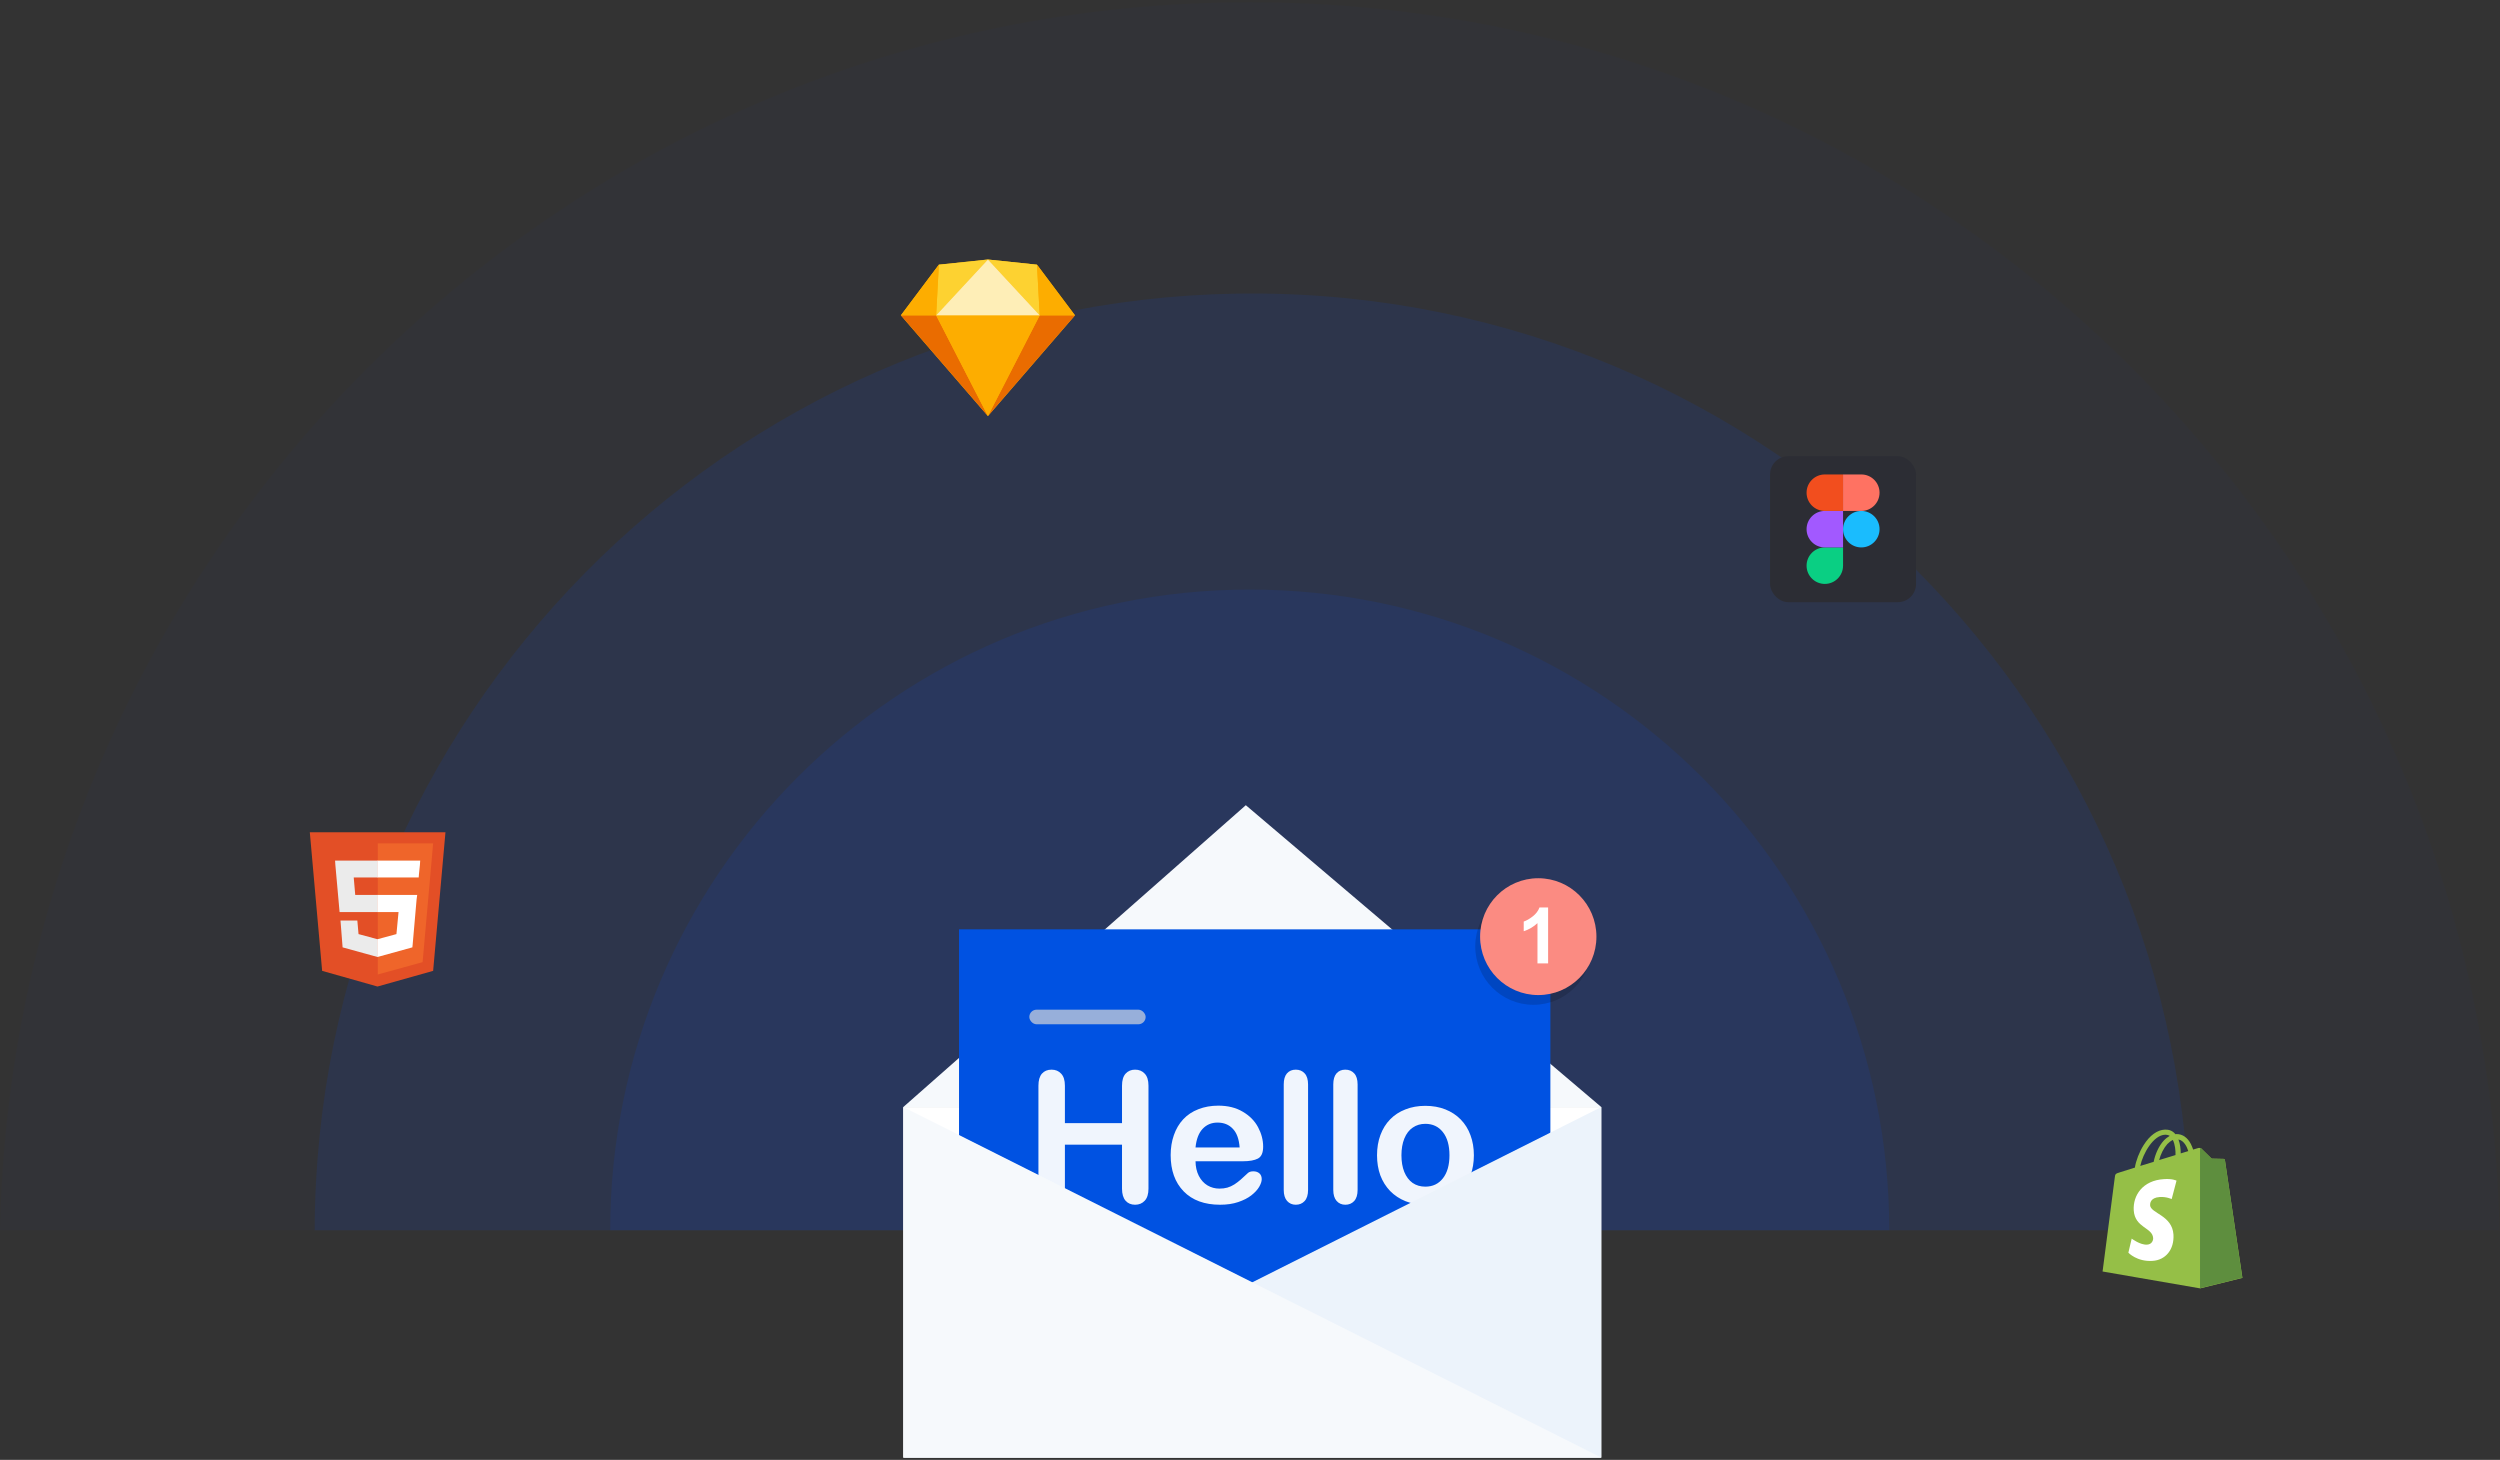 <svg width="548" height="320" viewBox="0 0 548 320" fill="none" xmlns="http://www.w3.org/2000/svg">
<rect x="0" y="0" width="548" height="320" fill="#333333" stroke="none"/>
<path opacity="0.02" fill-rule="evenodd" clip-rule="evenodd" d="M273.941 0.5C423.343 0.5 544.818 120.487 547.881 269.668H0C3.064 120.487 124.538 0.5 273.941 0.5Z" fill="#0046FF"/>
<path opacity="0.1" fill-rule="evenodd" clip-rule="evenodd" d="M274.472 64.335C387.966 64.335 479.972 156.527 479.972 270.252L479.967 269.669L68.972 269.668C69.284 157.348 159.34 66.177 271.073 64.362L274.472 64.335Z" fill="#0046FF"/>
<rect x="388" y="100" width="32" height="32" rx="4" fill="#2C2D34"/>
<path d="M399.999 127.995C402.207 127.995 403.998 126.204 403.998 123.996V119.997H399.999C397.792 119.997 396 121.788 396 123.996C396 126.204 397.792 127.995 399.999 127.995Z" fill="#0ACF83"/>
<path d="M396 115.998C396 113.79 397.792 111.998 399.999 111.998H403.998V119.997H399.999C397.792 119.997 396 118.205 396 115.998Z" fill="#A259FF"/>
<path d="M396 107.999C396 105.792 397.792 104 399.999 104H403.998V111.998H399.999C397.792 111.998 396 110.207 396 107.999Z" fill="#F24E1E"/>
<path d="M403.998 104H407.998C410.205 104 411.997 105.792 411.997 107.999C411.997 110.207 410.205 111.998 407.998 111.998H403.998V104Z" fill="#FF7262"/>
<path d="M411.997 115.998C411.997 118.205 410.205 119.997 407.998 119.997C405.79 119.997 403.998 118.205 403.998 115.998C403.998 113.79 405.79 111.998 407.998 111.998C410.205 111.998 411.997 113.79 411.997 115.998Z" fill="#1ABCFE"/>
<path opacity="0.1" fill-rule="evenodd" clip-rule="evenodd" d="M414.127 269.669C378.018 269.669 284.561 269.669 133.755 269.669C133.755 192.108 196.518 129.233 273.941 129.233C351.363 129.233 414.127 192.108 414.127 269.669Z" fill="#0046FF"/>
<path d="M205.8 58.017L216.553 56.887L227.306 58.017L235.631 69.122L216.553 91.198L197.476 69.122L205.8 58.017Z" fill="#FDB300"/>
<path fill-rule="evenodd" clip-rule="evenodd" d="M216.553 91.198L205.203 69.122H197.476L216.553 91.198ZM216.554 91.198L227.904 69.122H235.631L216.554 91.198Z" fill="#EA6C00"/>
<path d="M205.203 69.122H227.904L216.553 91.198" fill="#FDAD00"/>
<path fill-rule="evenodd" clip-rule="evenodd" d="M205.8 58.017L216.553 56.887L205.203 69.122L205.8 58.017ZM227.306 58.017L216.553 56.887L227.904 69.122L227.306 58.017Z" fill="#FDD231"/>
<path fill-rule="evenodd" clip-rule="evenodd" d="M205.8 58.017L197.476 69.122H205.203L205.8 58.017ZM227.306 58.017L235.631 69.122H227.904L227.306 58.017Z" fill="#FDAD00"/>
<path d="M216.553 56.887L205.203 69.122H227.904" fill="#FEEEB7"/>
<path d="M70.613 212.813L67.91 182.429H97.646L94.943 212.813L82.745 216.247" fill="#E34F26"/>
<path d="M82.811 213.605L92.635 210.897L94.943 184.873H82.811" fill="#EF652A"/>
<path fill-rule="evenodd" clip-rule="evenodd" d="M77.866 196.167H82.811V199.932H74.437L73.514 189.628L73.448 188.637H82.745H82.811V192.336H77.536L77.866 196.167ZM82.745 205.877H82.811V209.774H82.745L75.097 207.66L74.635 201.782H76.349H78.327L78.591 204.754L82.745 205.877Z" fill="#EBEBEB"/>
<path fill-rule="evenodd" clip-rule="evenodd" d="M82.745 190.949V188.637H92.108L92.042 189.628L91.844 191.544L91.778 192.336H82.745V190.949ZM82.745 199.932V196.167H90.393H91.448L91.317 197.158L90.459 207L90.393 207.66L82.745 209.774V205.877L86.899 204.754L87.36 199.932H82.745Z" fill="white"/>
<path fill-rule="evenodd" clip-rule="evenodd" d="M487.398 254.031C487.538 254.031 487.678 254.143 487.706 254.311C487.713 254.356 487.984 256.184 488.378 258.848L488.379 258.852L488.379 258.856L488.38 258.859C489.475 266.26 491.521 280.095 491.542 280.116L482.274 282.416L460.883 278.713C460.883 278.713 463.459 258.939 463.543 258.238C463.655 257.312 463.683 257.284 464.663 256.976C464.691 256.948 466.035 256.527 467.967 255.938C468.191 254.451 468.919 252.544 469.871 251.029C471.215 248.87 472.895 247.664 474.575 247.608C475.443 247.58 476.171 247.86 476.731 248.477C476.745 248.505 476.766 248.526 476.787 248.547C476.808 248.568 476.829 248.589 476.843 248.617C476.955 248.589 477.039 248.589 477.123 248.589C478.411 248.589 479.502 249.347 480.23 250.749C480.454 251.198 480.622 251.619 480.734 251.983C481.378 251.787 481.77 251.675 481.77 251.675C481.91 251.619 482.33 251.562 482.526 251.759C482.722 251.955 484.794 253.975 484.794 253.975C484.794 253.975 487.258 254.031 487.398 254.031ZM478.86 252.567C479.142 252.477 479.414 252.391 479.67 252.32C479.39 251.45 478.775 250.02 477.515 249.767C477.907 250.777 478.019 251.983 478.019 252.825C478.307 252.742 478.589 252.653 478.86 252.567L478.86 252.567L478.86 252.567ZM476.871 253.189C476.385 253.335 475.877 253.492 475.358 253.652L475.358 253.652C474.681 253.861 473.984 254.077 473.287 254.283C473.623 252.965 474.295 251.647 475.079 250.777C475.387 250.469 475.807 250.104 476.283 249.879C476.787 250.861 476.899 252.236 476.871 253.189ZM475.611 248.982C475.331 248.814 474.995 248.73 474.603 248.73C471.999 248.814 469.731 252.881 469.143 255.573C470.067 255.293 471.075 254.984 472.083 254.676C472.419 252.965 473.231 251.17 474.295 250.02C474.715 249.571 475.163 249.234 475.611 248.982Z" fill="#95BF47"/>
<path d="M487.398 254.031C487.258 254.031 484.794 253.975 484.794 253.975C484.794 253.975 482.722 251.955 482.526 251.759C482.442 251.675 482.358 251.647 482.246 251.618V282.388L491.514 280.088C491.514 280.088 487.734 254.479 487.706 254.283C487.678 254.143 487.538 254.031 487.398 254.031Z" fill="#5E8E3E"/>
<path d="M477.095 258.799L476.031 262.838C476.031 262.838 474.827 262.277 473.399 262.389C471.299 262.529 471.299 263.848 471.299 264.184C471.411 265.979 476.143 266.372 476.423 270.607C476.619 273.945 474.659 276.217 471.831 276.385C468.415 276.61 466.539 274.59 466.539 274.59L467.267 271.505C467.267 271.505 469.143 272.935 470.655 272.823C471.635 272.767 471.999 271.954 471.971 271.393C471.831 269.037 467.967 269.177 467.715 265.306C467.519 262.053 469.647 258.743 474.351 258.462C476.171 258.322 477.095 258.799 477.095 258.799Z" fill="white"/>
<path fill-rule="evenodd" clip-rule="evenodd" d="M198 242.664H351V319.5H198V242.664Z" fill="white"/>
<path fill-rule="evenodd" clip-rule="evenodd" d="M351 242.664L198 242.664L273.083 176.5L351 242.664Z" fill="#F6F9FC"/>
<path fill-rule="evenodd" clip-rule="evenodd" d="M210.219 313.631V203.713H339.844V313.631H210.219Z" fill="#0052E2"/>
<path opacity="0.938" d="M233.426 237.984V246.187H245.945V237.984C245.945 236.812 246.206 235.933 246.727 235.347C247.26 234.761 247.957 234.468 248.816 234.468C249.689 234.468 250.392 234.761 250.926 235.347C251.473 235.92 251.746 236.799 251.746 237.984V260.543C251.746 261.728 251.473 262.613 250.926 263.199C250.379 263.785 249.676 264.078 248.816 264.078C247.944 264.078 247.247 263.785 246.727 263.199C246.206 262.6 245.945 261.715 245.945 260.543V250.914H233.426V260.543C233.426 261.728 233.152 262.613 232.605 263.199C232.059 263.785 231.355 264.078 230.496 264.078C229.624 264.078 228.927 263.785 228.406 263.199C227.885 262.6 227.625 261.715 227.625 260.543V237.984C227.625 236.812 227.879 235.933 228.387 235.347C228.908 234.761 229.611 234.468 230.496 234.468C231.368 234.468 232.072 234.761 232.605 235.347C233.152 235.92 233.426 236.799 233.426 237.984ZM272.488 254.547H262.059C262.072 255.758 262.312 256.825 262.781 257.75C263.263 258.674 263.895 259.371 264.676 259.84C265.47 260.308 266.342 260.543 267.293 260.543C267.931 260.543 268.51 260.471 269.031 260.328C269.565 260.172 270.079 259.937 270.574 259.625C271.069 259.299 271.525 258.954 271.941 258.59C272.358 258.225 272.898 257.73 273.562 257.105C273.836 256.871 274.227 256.754 274.734 256.754C275.281 256.754 275.724 256.903 276.062 257.203C276.401 257.502 276.57 257.925 276.57 258.472C276.57 258.954 276.382 259.521 276.004 260.172C275.626 260.81 275.053 261.428 274.285 262.027C273.53 262.613 272.573 263.101 271.414 263.492C270.268 263.883 268.947 264.078 267.449 264.078C264.025 264.078 261.362 263.101 259.461 261.148C257.56 259.195 256.609 256.545 256.609 253.199C256.609 251.623 256.844 250.165 257.312 248.824C257.781 247.47 258.465 246.311 259.363 245.347C260.262 244.384 261.368 243.648 262.684 243.14C263.999 242.619 265.457 242.359 267.059 242.359C269.142 242.359 270.926 242.802 272.41 243.687C273.908 244.56 275.027 245.692 275.77 247.086C276.512 248.479 276.883 249.898 276.883 251.343C276.883 252.685 276.499 253.557 275.73 253.961C274.962 254.351 273.882 254.547 272.488 254.547ZM262.059 251.519H271.727C271.596 249.696 271.102 248.336 270.242 247.437C269.396 246.526 268.276 246.07 266.883 246.07C265.555 246.07 264.461 246.532 263.602 247.457C262.755 248.368 262.241 249.722 262.059 251.519ZM281.395 260.836V237.711C281.395 236.643 281.629 235.836 282.098 235.289C282.579 234.742 283.224 234.468 284.031 234.468C284.839 234.468 285.49 234.742 285.984 235.289C286.479 235.823 286.727 236.63 286.727 237.711V260.836C286.727 261.916 286.473 262.73 285.965 263.277C285.47 263.811 284.826 264.078 284.031 264.078C283.25 264.078 282.612 263.798 282.117 263.238C281.635 262.678 281.395 261.877 281.395 260.836ZM292.254 260.836V237.711C292.254 236.643 292.488 235.836 292.957 235.289C293.439 234.742 294.083 234.468 294.891 234.468C295.698 234.468 296.349 234.742 296.844 235.289C297.339 235.823 297.586 236.63 297.586 237.711V260.836C297.586 261.916 297.332 262.73 296.824 263.277C296.329 263.811 295.685 264.078 294.891 264.078C294.109 264.078 293.471 263.798 292.977 263.238C292.495 262.678 292.254 261.877 292.254 260.836ZM323.074 253.238C323.074 254.827 322.827 256.291 322.332 257.633C321.837 258.974 321.121 260.126 320.184 261.09C319.246 262.053 318.126 262.795 316.824 263.316C315.522 263.824 314.057 264.078 312.43 264.078C310.815 264.078 309.363 263.817 308.074 263.297C306.785 262.776 305.665 262.034 304.715 261.07C303.777 260.093 303.061 258.948 302.566 257.633C302.085 256.304 301.844 254.84 301.844 253.238C301.844 251.623 302.091 250.146 302.586 248.804C303.081 247.463 303.79 246.317 304.715 245.367C305.639 244.416 306.759 243.687 308.074 243.179C309.389 242.659 310.841 242.398 312.43 242.398C314.044 242.398 315.509 242.659 316.824 243.179C318.139 243.7 319.266 244.442 320.203 245.406C321.141 246.369 321.85 247.515 322.332 248.843C322.827 250.172 323.074 251.636 323.074 253.238ZM317.723 253.238C317.723 251.063 317.241 249.371 316.277 248.16C315.327 246.949 314.044 246.343 312.43 246.343C311.388 246.343 310.47 246.617 309.676 247.164C308.882 247.698 308.27 248.492 307.84 249.547C307.41 250.601 307.195 251.832 307.195 253.238C307.195 254.631 307.404 255.849 307.82 256.89C308.25 257.932 308.855 258.733 309.637 259.293C310.431 259.84 311.362 260.113 312.43 260.113C314.044 260.113 315.327 259.508 316.277 258.297C317.241 257.073 317.723 255.386 317.723 253.238Z" fill="white"/>
<rect opacity="0.7" x="225.625" y="221.321" width="25.5" height="3.201" rx="1.601" fill="#D8D8D8"/>
<path fill-rule="evenodd" clip-rule="evenodd" d="M351 242.664L198 319.5H351V242.664Z" fill="#ECF3FB"/>
<path fill-rule="evenodd" clip-rule="evenodd" d="M198 242.664L351 319.5H198V242.664Z" fill="#F6F9FC"/>
<ellipse opacity="0.148" cx="336.125" cy="207.448" rx="12.75" ry="12.806" fill="#030303"/>
<ellipse cx="337.188" cy="205.313" rx="12.75" ry="12.806" fill="#FB8B82"/>
<path d="M339.346 211.183H337.013V202.354C336.161 203.154 335.157 203.746 334 204.13V202.004C334.609 201.803 335.27 201.424 335.984 200.866C336.698 200.307 337.188 199.655 337.453 198.91H339.346V211.183Z" fill="white"/>
</svg>
